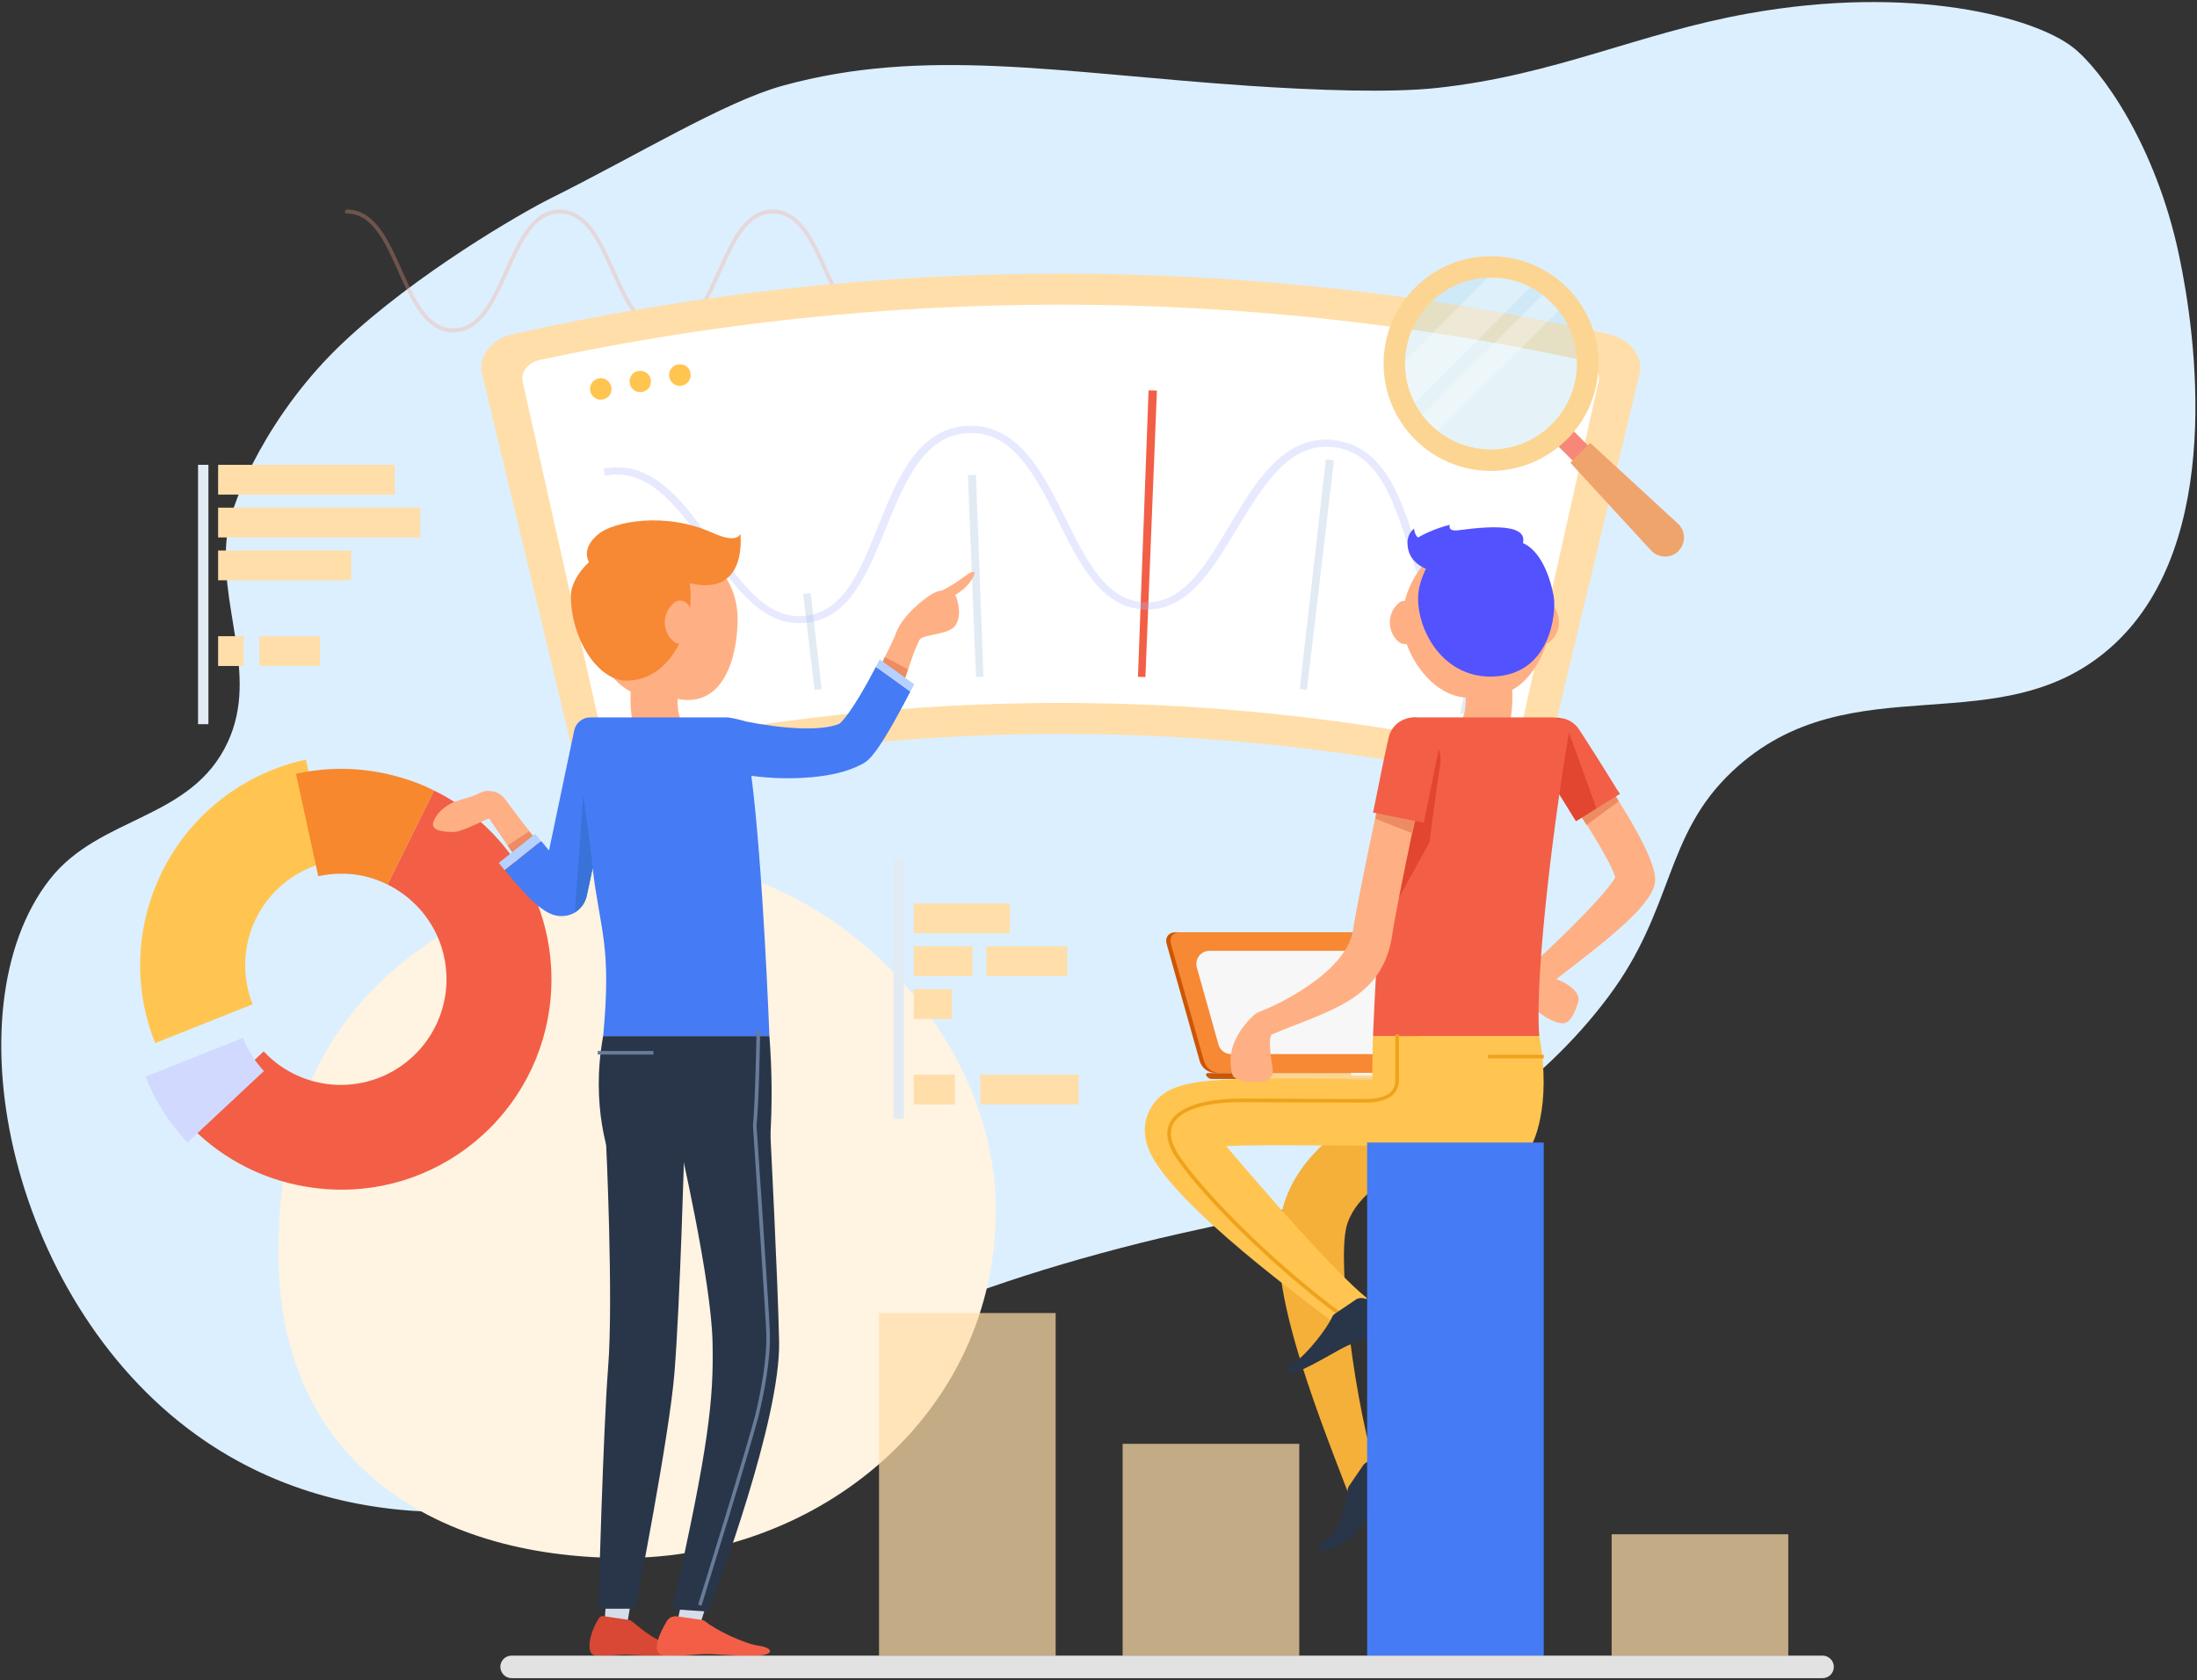 <?xml version="1.0" encoding="utf-8"?>
<!-- Generator: Adobe Illustrator 23.0.5, SVG Export Plug-In . SVG Version: 6.00 Build 0)  -->
<svg version="1.1" id="Слой_1" xmlns="http://www.w3.org/2000/svg" xmlns:xlink="http://www.w3.org/1999/xlink" x="0px" y="0px"
	 viewBox="0 0 974 745" style="enable-background:new 0 0 974 745;" xml:space="preserve">
<rect x="0" y="0" width="974" height="745" fill="#333333" stroke="none"/>
<style type="text/css">
	.st0{fill:#DCEFFE;}
	.st1{fill:#FFF3E1;}
	.st2{opacity:0.3;fill:#FCA286;enable-background:new    ;}
	.st3{fill:#FFC550;}
	.st4{fill:#F25F46;}
	.st5{fill:#F7882D;}
	.st6{fill:#D1D9FE;}
	.st7{fill:#FFDEA9;}
	.st8{fill:#FFFFFF;}
	.st9{fill:#E2EBF4;}
	.st10{fill:#E7EAFE;}
	.st11{fill:#DD7A7D;}
	.st12{fill:#D2DCF7;}
	.st13{fill:#D6DDEA;}
	.st14{fill:#D84835;}
	.st15{fill:#FFAF84;}
	.st16{fill:#293549;}
	.st17{fill:#ED8C62;}
	.st18{fill:#457BF4;}
	.st19{fill:#B6D0FF;}
	.st20{fill:#3972D8;}
	.st21{fill:#F78834;}
	.st22{fill:#687C99;}
	.st23{fill:#CC5605;}
	.st24{fill:#F7F7F7;}
	.st25{fill:#FCD592;}
	.st26{fill:#F4B038;}
	.st27{fill:#E24530;}
	.st28{fill:#5252FF;}
	.st29{fill:#EFA21B;}
	.st30{opacity:0.7;fill:#FFDEA9;enable-background:new    ;}
	.st31{fill:#E2E2E2;}
	.st32{fill:#F78879;}
	.st33{fill:#EFA46C;}
	.st34{opacity:0.4;fill:#BFE2EF;enable-background:new    ;}
	.st35{opacity:0.3;fill:#FFFFFF;enable-background:new    ;}
</style>
<title>Artboard 1</title>
<g>
	<g>
		<path class="st0" d="M404,585c-43.4,21.9-66.1,51-115,69c-37.8,13.9-124.6,34.8-198-15C4.8,580.5-23.3,448,22,390
			c22.1-28.4,62.9-26.2,79-61c14.1-30.5-5.2-61.6,0-94c2.3-14.1,18.3-52.1,51-83c32.3-30.5,78.6-57.3,92-64
			c38.4-19.1,77.2-42.9,103-50c63-17.4,122.8-5.7,206,0c31.1,2.1,63.4,3.2,84,1c52.6-5.7,89.3-24.3,138-33c72.9-13.1,127,1.7,144,15
			c12.8,10,36.7,43.4,47,92c7.7,36.2,19.9,126.7-28,172c-49.9,47.2-117.2,7.3-170,57c-30.4,28.6-25.6,60.8-55,100
			c-14.5,19.4-34.1,38.7-61,57c-47,32.1-90.9,39.4-129,48C476.4,557.5,427.2,573.3,404,585z"/>
		<path class="st1" d="M123.4,555.6c0,90.6,66.5,135.2,153.1,135.2s165-63.7,165-154.3s-97.1-174-180.3-150.1
			C169.5,412.9,123.4,465,123.4,555.6z"/>
		<path class="st2" d="M389.8,147.4c-12.4,0-18.5-13.7-24.4-26.9c-5.9-13.3-11.6-25.8-22.8-25.8s-16.8,12.5-22.8,25.8
			c-5.9,13.2-12,26.9-24.4,26.9s-18.5-13.7-24.4-26.9c-5.9-13.3-11.6-25.8-22.8-25.8s-16.8,12.5-22.8,25.8
			c-5.9,13.2-12,26.9-24.4,26.9s-18.5-13.7-24.4-26.9c-5.9-13.3-11.6-25.8-22.8-25.8c-0.5,0-0.9-0.4-0.9-0.9c0-0.5,0.4-0.9,0.9-0.9
			c12.4,0,18.5,13.7,24.4,26.9c5.9,13.3,11.6,25.8,22.8,25.8s16.8-12.5,22.8-25.8c5.9-13.2,12-26.9,24.4-26.9s18.5,13.7,24.4,26.9
			c5.9,13.3,11.6,25.8,22.8,25.8s16.8-12.5,22.8-25.8c5.9-13.2,12-26.9,24.4-26.9s18.5,13.7,24.4,26.9c5.9,13.3,11.6,25.8,22.8,25.8
			c0.5,0,0.9,0.4,0.9,0.9S390.3,147.4,389.8,147.4L389.8,147.4z"/>
		<g>
			<path class="st3" d="M68.8,462.5c-19.1-47.8,4.2-102.1,52.1-121.2c4.8-1.9,9.7-3.4,14.7-4.5l9.9,45.4
				c-21.5,4.7-36.8,23.7-36.8,45.8c0,5.9,1.1,11.8,3.3,17.3L68.8,462.5z"/>
			<path class="st4" d="M217.2,500.2c-17.5,17.5-41.2,27.4-66,27.3c-4.2,0-8.5-0.3-12.7-0.9c-20.2-2.7-39-12-53.4-26.5
				c-0.7-0.7-1.4-1.5-2.1-2.2l33.9-31.7c17.7,18.9,47.3,19.9,66.2,2.2c18.9-17.7,19.9-47.3,2.2-66.2c-3.9-4.1-8.4-7.5-13.5-10
				l20.6-41.7c9.2,4.5,17.5,10.5,24.7,17.7C253.6,404.7,253.6,463.7,217.2,500.2z"/>
			<path class="st5" d="M192.4,350.5l-20.6,41.7c-6.4-3.2-13.5-4.9-20.7-4.8c-3.4,0-6.7,0.4-10,1.1l-9.9-45.4c2.4-0.5,4.8-1,7.3-1.3
				c4.2-0.6,8.5-0.9,12.7-0.9c8.9,0,17.7,1.3,26.3,3.8C182.7,346.2,187.7,348.1,192.4,350.5z"/>
			<path class="st6" d="M83.1,506.6c-8-8.5-14.3-18.4-18.6-29.2l43.2-17.2c2.1,5.4,5.3,10.4,9.3,14.7L83.1,506.6z"/>
		</g>
		<g>
			<path class="st7" d="M668.7,347.3c-130.7-29.2-266.2-29.2-396.9,0c-7.5,1.7-15.1-2.8-17-10.3c-13.7-57.1-27.4-114.3-41.1-171.4
				c-1.8-7.5,4.2-15.3,13.6-17.4c160-35.8,326-35.8,486,0c9.3,2.1,15.4,10,13.6,17.4c-13.7,57.1-27.4,114.3-41.1,171.4
				C683.8,344.5,676.2,349.1,668.7,347.3"/>
			<path class="st8" d="M266.9,326.4c-11.7-52.4-23.5-104.8-35.2-157.2c-0.9-4.2,2.4-8.5,7.6-9.6c152.2-32.7,309.6-32.7,461.8,0
				c5.1,1.1,8.5,5.4,7.6,9.6C697,221.6,685.3,274,673.5,326.4c-1,4.2-5.2,6.8-9.5,5.9c-127.8-27.5-259.9-27.5-387.7,0
				C272.2,333.2,268,330.6,266.9,326.4"/>
			<path class="st4" d="M512.9,173.2c-1.7,42.3-3.4,84.7-5.1,127c-1.1,0-2.2-0.1-3.3-0.1c1.6-42.4,3.1-84.7,4.7-127
				C510.4,173.1,511.7,173.1,512.9,173.2"/>
			<path class="st9" d="M282.6,261.7c3.5,18.2,7,36.5,10.6,54.7c-1.1,0.2-2.1,0.4-3.2,0.6c-3.6-18.2-7.2-36.4-10.7-54.6
				C280.3,262.2,281.4,261.9,282.6,261.7z"/>
			<path class="st9" d="M359.4,263c1.6,14.2,3.2,28.4,4.9,42.5c-1.1,0.1-2.2,0.2-3.2,0.4c-1.7-14.2-3.3-28.3-5-42.5
				C357.2,263.2,358.3,263.1,359.4,263"/>
			<path class="st9" d="M432.7,210.5c1.1,29.9,2.2,59.7,3.3,89.6c-1.1,0-2.2,0.1-3.3,0.1c-1.2-29.8-2.4-59.7-3.6-89.5
				C430.3,210.6,431.5,210.6,432.7,210.5z"/>
			<path class="st9" d="M591.4,204.1c-4,33.9-8,67.9-12,101.8c-1.1-0.1-2.2-0.3-3.2-0.4l11.6-101.8
				C589,203.8,590.2,203.9,591.4,204.1z"/>
			<path class="st9" d="M663.9,249.2L650.6,317c-1.1-0.2-2.1-0.4-3.2-0.6c4.4-22.6,8.7-45.3,13.1-67.9
				C661.6,248.7,662.8,248.9,663.9,249.2"/>
			<path class="st10" d="M657,284.5c-0.1,0.3-0.1,0.6-0.2,0.9C656.9,285.2,656.9,284.9,657,284.5L657,284.5 M273.6,207.2
				c-2,0-4,0.2-6,0.6c0.2,1,0.4,2.1,0.6,3.1c1.7-0.3,3.4-0.5,5.2-0.5c16.1,0,27.7,15.3,39.2,31.4c12.1,16.9,23.9,34.5,41.7,34.5
				c1.1,0,2.2-0.1,3.2-0.2c-0.1-1-0.2-2.1-0.4-3.1c-0.9,0.1-1.9,0.2-2.8,0.2c-15.9,0-26.7-16.1-38.8-33.1
				C304.1,223.9,291.6,207.2,273.6,207.2 M587.9,194.9c-19.3,0-31,18.3-41.6,36.1c-11,18.3-20.6,35.6-37.2,36.1
				c0,1.1-0.1,2.1-0.1,3.2c18.7-0.3,29.4-19.3,40.5-37.7c10.7-17.7,21.4-34.5,38.6-34.5c1.1,0,2.1,0.1,3.2,0.2
				c19,2.3,26.1,22.1,32.7,43c6.4,19.8,12.2,40.1,29.2,45.6c0.2-1,0.4-2.1,0.6-3.1c-14.8-5.1-20.1-23.6-26.4-43.2
				c-6.6-21-14.3-42.8-35.8-45.4C590.3,194.9,589.1,194.9,587.9,194.9 M430.4,188.8c-0.4,0-0.8,0-1.2,0
				c-21.6,0.9-30.9,22.1-39.1,42.5c-7.7,19.1-14.4,37.2-29.6,41.1c0.1,1.1,0.2,2.1,0.4,3.2c17.3-4.1,24.7-23.9,32.6-43.2
				c8.2-20.3,16.8-39.6,35.9-40.4c0.4,0,0.7,0,1.1,0c18.4,0,28.2,18.2,37.8,37.4c9.6,19.1,18.8,38.9,37.4,40.7
				c0-1.1,0.1-2.1,0.1-3.2c-16.5-1.8-24.8-19.8-34.3-38.8C461.9,208.8,451.2,188.8,430.4,188.8"/>
			<path class="st11" d="M505.7,267c0,1.1-0.1,2.1-0.1,3.2c0.6,0.1,1.1,0.1,1.7,0.1c0.4,0,0.8,0,1.2,0c0.2,0,0.3,0,0.5,0
				c0-1.1,0.1-2.1,0.1-3.2c-0.2,0-0.4,0-0.6,0c-0.3,0-0.7,0-1,0C506.9,267.1,506.3,267,505.7,267"/>
			<path class="st12" d="M360.5,272.4c-1.1,0.3-2.2,0.5-3.2,0.6c0,0-0.1,0-0.1,0c0.1,1,0.2,2.1,0.4,3.1l0.1,0
				c1.1-0.1,2.2-0.3,3.2-0.6C360.8,274.5,360.6,273.4,360.5,272.4"/>
			<path class="st12" d="M653.7,283.7c-0.2,1-0.4,2.1-0.6,3.1c1.1,0.3,2.2,0.6,3.3,0.8c0.1-0.7,0.3-1.4,0.4-2.2
				c0.1-0.3,0.1-0.6,0.2-0.9C655.9,284.3,654.8,284,653.7,283.7"/>
			<path class="st3" d="M271,171.4c0.6,2.6-1,5.1-3.6,5.7c-2.6,0.6-5.1-1-5.7-3.6c-0.6-2.6,1-5.1,3.6-5.7c0.1,0,0.1,0,0.2,0
				C267.9,167.2,270.4,168.9,271,171.4z"/>
			<path class="st3" d="M288.5,168.2c0.5,2.6-1.1,5.1-3.7,5.6c-2.6,0.5-5.1-1.1-5.6-3.7c-0.5-2.6,1.1-5.1,3.7-5.6c0.1,0,0.1,0,0.2,0
				C285.6,164.1,288,165.7,288.5,168.2z"/>
			<path class="st3" d="M306.1,165.4c0.5,2.6-1.2,5.1-3.8,5.6c-2.6,0.5-5.1-1.2-5.6-3.8c-0.5-2.6,1.2-5.1,3.8-5.6c0.1,0,0.1,0,0.2,0
				C303.3,161.2,305.7,162.8,306.1,165.4z"/>
		</g>
		<g>
			<g>
				<g>
					<polygon class="st13" points="267.8,722.7 269.6,696.2 281.8,697.6 277.3,724.6 					"/>
					<path class="st14" d="M278.3,718.2c0.8,0.1,1.5,0.4,2.1,0.9c4.2,3.5,9.3,7.4,13.1,8.8c6.3,2.4,10,6.2,0.2,6.2
						s-12.8-0.3-15.8-0.4c-4.4-0.1-2.4,0.4-13.4,0.4c-5.4,0-2.9-10.1,0.1-15c0.9-1.5,1.2-2.7,3-2.5L278.3,718.2z"/>
				</g>
				<g>
					<polygon class="st13" points="299.5,722.7 305.1,696.9 317.4,698.2 309,724.6 					"/>
					<path class="st4" d="M310.8,718.2c0.8,0.1,1.5,0.4,2.1,0.9c4.2,3.5,16.9,9.7,23.4,10.6c7,1,7.3,4.5-2.5,4.5s-17-0.9-21.4-0.8
						s-6.1,0.8-16.8,0.8c-8.3,0-2.9-10.5,0.1-15.5c1-1.5,2.7-2.3,4.5-2L310.8,718.2z"/>
				</g>
				<path class="st15" d="M427.5,255.7c-3,2.2-6.2,4.3-9.5,6c-2.1,0.3-4.1,1.1-5.8,2.3c-2.2,1.5-12.8,8.9-15.6,18.4
					c-1.4,3-2.8,5.9-4.3,8.9c-0.3,0.6-0.6,1.3-0.9,1.9c-0.3,0.6-0.6,1.2-0.9,1.7c-1.5,2.8-2.9,5.5-4.4,8.1
					c-5.5,9.9-10.6,17.5-12.9,19c-8.5,4.3-34.3,1.4-49.8-2c-4.7-1-9.4,2-10.4,6.8c-1,4.7,2,9.3,6.6,10.4c4.7,1,22,4.6,38.3,4.6
					c8.7,0,17.2-1,23.2-4.1c6.3-3.2,12.3-16.1,16.8-27.9c1-2.6,1.9-5.2,2.8-7.5c0.6-1.8,1.2-3.5,1.8-5c0-0.1,0.1-0.3,0.1-0.4
					c0.9-2.8,1.7-5,2.2-6.5c1.1-3.1,1.8-4.3,2.8-6.6c1-2.3,10.5-2.3,14.4-5c4.1-2.7,3.6-9.6,1.9-14.1c-0.1-0.3-0.3-0.6-0.5-0.8
					c0.7-0.5,1.5-1,2.2-1.5C431.2,258.6,435.8,249.3,427.5,255.7z"/>
				<path class="st15" d="M327,274.4c0-18.2-13.5-32.7-31.7-32.7c-18.2,0-32.9,14.7-32.9,32.9c0,12.6,6.7,26.6,17.2,32.1
					c-0.4,8.1,0.4,17,5.5,24.9c5.3,8.5,6.4,10.2,6.5,10.3c2.9,4.9,9.3,6.5,14.2,3.6s6.5-9.3,3.6-14.2c0,0-0.8-1.4-6.7-10.8
					c-1.5-2.3-2.4-4.8-2.3-10.6C321.1,314,327,290.8,327,274.4z"/>
				<path class="st16" d="M270.6,513.6c0,0-9-22.7-3.2-54.2h73.7c1.2,15.4,1.3,30.8,0.3,46.2L270.6,513.6z"/>
				<path class="st16" d="M283.6,487.2h-0.3c-8,0-17.5,0-14.7,17.6c0.1,0.7,3.4,71.7,1,101.5c-2.2,28.1-4.3,106.1-4.3,107h16.4
					c0.1-0.8,15.1-76.7,17.3-104.6c2.5-30.7,4.4-100.5,4.5-103.4C303.6,497.2,291.7,487.3,283.6,487.2z"/>
				<path class="st16" d="M341.5,502.3c-0.6-8.1-8.6-12.5-16.6-11.9c-8.1,0.6-24.4,7-23.9,15.1c0,0.6,14.4,62.1,14.9,89.9
					c0.5,24.6-1.4,45.1-17.9,118.1l16.1,1.1c3.6-9.6,32-85.2,31.3-119.8C344.8,566.3,341.6,504.8,341.5,502.3z"/>
				<path class="st15" d="M273,328.7c0,0-12,57.2-14.2,67.8c-0.7,3.9-3.8,7-7.7,7.8c-0.8,0.2-1.7,0.3-2.6,0.3
					c-3.5,0-7-5.3-17.5-20.9c-0.3-0.5-0.7-1-1-1.5c-1.2-1.8-2.5-3.7-3.9-5.8c-0.3-0.5-0.7-1.1-1.1-1.6c-2.4-3.5-5.2-7.5-8.2-11.9
					c-3,1.1-12.1,6-15.6,6c-4.8,0-10.8-0.5-8.9-4.9c2-4.7,6.7-7.9,11.3-9.2c2.4-0.7,6.9-1.9,8.7-3c0.1,0,0.3-0.1,0.4-0.2
					c0.3-0.1,0.5-0.3,0.8-0.3c0.3-0.1,0.5-0.2,0.8-0.3c0.3-0.1,0.6-0.1,0.8-0.2c0.3,0,0.6-0.1,0.9-0.1c0.3,0,0.5,0,0.8,0
					c0.3,0,0.6,0,0.9,0.1c0.3,0,0.5,0.1,0.8,0.1c0.3,0.1,0.6,0.1,0.9,0.2c0.3,0.1,0.5,0.2,0.8,0.3c0.3,0.1,0.5,0.2,0.8,0.4
					c0.2,0.1,0.5,0.3,0.7,0.4c0.2,0.2,0.5,0.3,0.7,0.5c0.2,0.2,0.4,0.4,0.6,0.6c0.2,0.2,0.4,0.4,0.6,0.7c0.1,0.1,0.2,0.2,0.3,0.3
					c3.4,4.7,7.1,9.6,10.8,14.2c0.4,0.5,0.8,1,1.2,1.5c1.5,1.9,3,3.7,4.4,5.4c0.4,0.5,0.8,0.9,1.2,1.4c1,1.2,2,2.4,3,3.4
					c0.6-2.7,1.2-5.7,1.8-8.8c0.1-0.4,0.2-0.9,0.3-1.3c4.2-20,9.5-45.2,9.5-45.2L273,328.7z"/>
				<path class="st17" d="M241.3,377l-10.3,6.8c-0.3-0.5-0.7-1-1-1.5c-1.2-1.8-2.5-3.7-3.9-5.8c-0.3-0.5-0.7-1.1-1.1-1.6l9.5-6.3
					c0.4,0.5,0.8,1,1.2,1.5c1.5,1.9,3,3.7,4.4,5.4C240.5,376.1,240.9,376.5,241.3,377z"/>
				<path class="st18" d="M388.3,295.7c-10.6,20.3-15.3,24.5-16,25.1c-7.9,3.7-26.6,2.2-41.6-0.9c-2.6-0.8-5.3-1.4-8-1.8h-61
					c-3.4,0-6.3,2.3-7.1,5.6h0c0,0-6.8,32.6-11.2,53.4c-1-1.2-2.2-2.6-3.5-4.2l-16.1,12.9c12.3,15,18.6,20.3,24.9,20.4h0.1
					c1,0,2-0.1,2.9-0.3c1.1-0.3,2.2-0.7,3.2-1.3c2.8-1.7,4.7-4.5,5.3-7.7c0.5-2.2,1.4-6.6,2.5-12.1c3.4,28.4,8.5,34.2,4.7,74.6h73.7
					c0,0-2.8-75.1-8-115.4c8.9,1.2,18,1.4,27,0.6c8.9-0.9,15.4-2.4,21.7-5.6c3-1.5,6.7-3.3,21.8-32.4L388.3,295.7z"/>
				<path class="st19" d="M239.8,372.9l-16.1,12.9c-0.8-1-1.7-2.1-2.6-3.2l16.1-12.8C238.2,370.9,239.1,371.9,239.8,372.9z"/>
				<path class="st17" d="M402.5,296.8c0,0.1-0.1,0.3-0.1,0.4c-0.5,1.6-1.1,3.2-1.8,5l-10.1-7.3c0.3-0.6,0.6-1.1,0.9-1.7
					c0.3-0.6,0.6-1.3,0.9-1.9L402.5,296.8z"/>
				<path class="st19" d="M405.3,303.4c-0.6,1.1-1.1,2.2-1.7,3.3l-15.3-11c0.5-1,1.1-2.2,1.7-3.3L405.3,303.4z"/>
				<path class="st20" d="M262.8,384.8c-1.2,5.4-2.1,9.7-2.6,12c-0.6,3.2-2.6,6-5.3,7.7l3.7-51.7C260,362.6,261.5,373.6,262.8,384.8
					z"/>
				<path class="st21" d="M328.2,236.5c0,0-0.6,5-12.2-0.2c-21.8-9.8-43.9-4.6-50,0c-6,4.5-6.8,9.2-4.9,13c-4.8,4.3-8,10.3-8,14.7
					c-0.1,18.7,11.7,37.8,24.6,37.8c20.5,0,29.5-25,28.4-39.3c-0.1-1.3-0.2-2.6-0.3-3.9c0.7,0.1,1.3,0.2,2,0.4
					C331.7,263.4,328.2,236.5,328.2,236.5z"/>
				<path class="st15" d="M294.7,275.9c0,3.3,1.5,6.5,4,8.6c1.9,1.5,4.7,1.2,6.3-0.7c0.6-0.8,1-1.8,1-2.8v-10.2c0-2.5-2-4.5-4.4-4.5
					c-1,0-2,0.3-2.8,1C296.2,269.5,294.7,272.6,294.7,275.9z"/>
				<g>
					<path class="st22" d="M311,712l-1.5-0.5c0.3-0.8,23-73.9,25.7-85.6c1.9-8.1,5-23.5,4.5-35.3c-0.4-10-5.9-90.7-5.9-91.5
						c1-9.7,1.6-41.4,1.6-41.7l1.6,0c0,0.3-0.5,32-1.6,41.7c0.1,0.7,5.5,81.4,5.9,91.4c0.5,12.1-2.7,27.6-4.6,35.7
						C334,638.1,311.2,711.2,311,712z"/>
					<rect x="265" y="466" class="st22" width="24.7" height="1.6"/>
				</g>
			</g>
		</g>
		<g>
			<g>
				<g>
					<g>
						<path class="st23" d="M538.5,475.7h87.8c2.8,0,4.5-2.3,3.7-5.1l-14.7-52.1c-0.9-2.9-3.5-5-6.6-5.1h-87.8
							c-2.8,0-4.5,2.3-3.7,5.1l14.7,52.1C532.8,473.5,535.4,475.6,538.5,475.7z"/>
						<path class="st21" d="M540.4,475.7h87.8c2.8,0,4.5-2.3,3.7-5.1l-14.7-52.1c-0.9-2.9-3.5-5-6.6-5.1h-87.8
							c-2.8,0-4.5,2.3-3.7,5.1l14.7,52.1C534.7,473.5,537.4,475.6,540.4,475.7z"/>
					</g>
					<path class="st24" d="M540.2,463.2l-9.6-34.2c-0.9-3.1,0.9-6.3,4-7.2c0.5-0.1,1-0.2,1.6-0.2h69.2c2.6,0,4.9,1.7,5.6,4.2
						l9.6,34.2c0.9,3.1-0.9,6.3-4,7.2c-0.5,0.1-1,0.2-1.6,0.2h-69.2C543.2,467.4,540.9,465.7,540.2,463.2z"/>
				</g>
				<g>
					<path class="st23" d="M534.7,476.7c0.4,1,1.4,1.7,2.5,1.7H630c1.1,0,2.1-0.7,2.5-1.7c0.1-0.4,0-0.8-0.4-0.9c-0.1,0-0.2,0-0.3,0
						h-96.4c-0.4,0-0.7,0.3-0.7,0.7C534.7,476.5,534.7,476.6,534.7,476.7z"/>
					<path class="st25" d="M558.8,476.7c0.4,1,1.4,1.7,2.5,1.7H654c1.1,0,2.1-0.7,2.5-1.7c0.1-0.4,0-0.8-0.4-0.9c-0.1,0-0.2,0-0.3,0
						h-96.4c-0.4,0-0.7,0.3-0.7,0.7C558.8,476.5,558.8,476.6,558.8,476.7z"/>
					<path class="st1" d="M598.9,475.7v0.4c0,0.5,0.4,0.9,0.9,0.9h15.8c0.5,0,0.9-0.4,0.9-0.9v-0.4H598.9z"/>
				</g>
			</g>
			<g>
				<path class="st26" d="M681,487c-1.2-8-8.7-13.6-16.7-12.4c0,0,0,0,0,0c-8.6,1.3-84.8,13.8-96.2,63.3
					c-7,30.2,13.6,82.5,29.7,124.4l14-4.1c-11.7-35.7-18.7-97.3-15-113.7c5.9-25.5,55.1-38.3,71.8-40.8
					C676.7,502.5,682.2,495.1,681,487z"/>
				<path class="st15" d="M687.1,267.3c-0.2-0.1-0.3-0.2-0.5-0.3c-3.4-14.5-16.4-29.1-32-29.1c-15.3,0-28.2,14.3-31.8,28.5
					c-1,0-2,0.3-2.7,1c-4.7,4-5.3,11.1-1.3,15.9c0.4,0.5,0.9,0.9,1.3,1.3c1,0.8,2.3,1.2,3.5,0.9c3,8.8,12.3,22.8,26.2,23.8
					c0.1,5.5-0.9,8.8-2.4,11.2c-5.9,9.4-6.7,10.8-6.7,10.8c-2.8,5-1.1,11.3,3.8,14.1c4.8,2.8,11,1.2,13.9-3.5
					c0.1-0.2,1.2-1.9,6.5-10.3c5-8,5.9-17.6,5.5-25.7c7.3-3.9,12.6-12.7,15.3-20.6c0.5-0.2,1-0.4,1.5-0.8c4.7-4,5.3-11.1,1.3-15.9
					C688,268.2,687.5,267.7,687.1,267.3L687.1,267.3z"/>
				<path class="st3" d="M679.2,507.4c0,0,9-16.5,3.2-48h-73.7c0,0-1,24,0.6,48H679.2z"/>
				<path class="st3" d="M624,478.6c-13.2,0-25.1-0.1-35.6-0.2c-54.4-0.4-70.8-0.5-78.5,13.4c-2.7,4.9-4.4,12.9,2.3,23.5
					c17.2,26.8,76.5,68.8,82.9,74l10.9-13.7c-14.2-11.5-45-46.9-62.4-67.4c10.8-0.6,27.4-0.4,44.5-0.3c10.6,0.1,22.5,0.2,35.8,0.2
					c8.1,0,14.7-6.6,14.7-14.7S632.1,478.6,624,478.6L624,478.6z"/>
				<path class="st15" d="M733.8,390c0-6.8-7.1-20.4-16.1-34.7c-7.3-11.5-15.7-23.4-22.1-32.2c-2.8-3.9-8.3-4.8-12.2-1.9
					c-3.9,2.8-4.8,8.3-1.9,12.2c7.7,10.5,15.7,22.2,22,32.4c6.7,10.5,11.6,19.4,12.6,23.2c-3.3,6.4-22.7,26-39.6,41.2
					c-0.2,0.2-0.5,0.5-0.7,0.8c-0.1,0.1-0.3,0.3-0.4,0.4c-0.3,0.3-0.5,0.7-0.7,1.1c-0.1,0.1-0.2,0.2-0.2,0.4
					c-0.2,0.4-0.3,0.8-0.5,1.2c0,0.1-0.1,0.2-0.1,0.3c-0.1,0.4-0.2,0.8-0.2,1.3c0,0.1-0.1,0.3-0.1,0.4c0,0.4,0,0.8,0,1.2
					c0,0.2,0,0.3,0,0.5c0.1,0.4,0.1,0.7,0.2,1.1c0,0.2,0.1,0.4,0.1,0.6c0.1,0.3,0.3,0.7,0.4,1c0.1,0.2,0.2,0.4,0.3,0.6
					c0.2,0.3,0.4,0.6,0.6,0.9c0.1,0.1,0.2,0.3,0.3,0.5c0,0,0.1,0.1,0.1,0.1s0,0,0,0.1s0,0,0,0c1.5,1.7,7.3,8.1,14.4,10.5
					c0.9,0.3,1.9,0.5,2.9,0.5c3.6,0,5.4-5.5,6.7-9.1c1.6-4.6-4.8-8.7-9.3-10.3c-0.1,0-0.2-0.1-0.3-0.2
					C715.3,414.7,733.8,400.1,733.8,390z"/>
				<path class="st17" d="M717.7,355.3l-9.7,7.1l-4.6,3.4c-6.4-10.2-14.4-21.9-22-32.4c-2.9-3.9-2-9.4,1.9-12.2
					c3.9-2.9,9.4-2,12.2,1.9C702.1,331.9,710.4,343.8,717.7,355.3z"/>
				<path class="st4" d="M718.2,352l-10.5,6.5l-9,5.6l-1.5-2.4l-4.5-7.3c-3.2-5.2-6.1-9.8-8.3-13.1c-2.1-3.3-3.5-5.4-3.5-5.4
					c-3.5-5.3-2-12.4,3.3-15.8c1.3-0.9,2.8-1.5,4.4-1.7c0.9-0.2,1.7-0.2,2.6-0.1c3.6,0.2,6.9,2.1,8.9,5.2c0.2,0.3,5.5,8.4,12.1,19
					l4.5,7.3L718.2,352z"/>
				<path class="st27" d="M707.7,358.5l-9,5.6l-1.5-2.4l-4.5-7.3c-3.2-5.2-6.1-9.8-8.3-13.1c-2.1-3.3-3.5-5.4-3.5-5.4
					c-3.5-5.3-2-12.4,3.3-15.8c1.3-0.9,2.8-1.5,4.4-1.7c0.9-0.2,1.7-0.2,2.6-0.1c1.9,1.7,3.3,3.9,4.2,6.2c0.2,0.5,5,13.3,10.8,29.7
					L707.7,358.5z"/>
				<path class="st4" d="M695.3,326.6c-5.1,29.4-15.1,103.1-12.9,132.8h-73.7c0,0,0.8-19.8,2.3-44.7c1.9-33,5.1-74.8,9-90.6
					c0.1-0.2,0.1-0.4,0.2-0.6c0.8-3.2,3.7-5.4,7-5.4h61c4,0,7.3,3.2,7.3,7.2C695.4,325.8,695.4,326.2,695.3,326.6z"/>
				<path class="st28" d="M672.1,246.4c-7,9-48.1,14.6-48.1-5.7c-0.1-2.4,1-4.8,2.9-6.3c0,0,0.3,3.1,1.8,3.9
					c4.4-2.5,9.2-4.4,14.1-5.6c0,0-1.4,3.1,3.9,2.4C661.7,233.1,683.7,231.4,672.1,246.4z"/>
				<path class="st27" d="M638.5,339c0,0.1-0.4,2.8-1.1,7.3c-0.6,4.5-1.5,10.6-2.4,17.5l-1.3,9.7L611,414.7c1.9-33,5.1-74.8,9-90.6
					c0.9-0.7,1.9-1.2,2.9-1.5c2-0.6,4.1-0.6,6,0c4.2,1.3,7.6,5,9,9.4C638.6,334.3,638.8,336.6,638.5,339z"/>
				<path class="st28" d="M643.5,240.2c-7.5,2-14,15.2-14.7,22.9c-1.3,14.4,9.6,36.9,32,36.9c26.7,0,29.3-28.5,28-35.6
					s-5.7-23.1-17.2-24.6C664.7,239,651.5,238.1,643.5,240.2z"/>
				<path class="st15" d="M631.9,321.7C631.9,321.7,631.9,321.7,631.9,321.7c-0.9-0.5-1.8-0.8-2.7-1c-4-0.9-8.1,0.4-10.9,3.4
					c0,0-0.1,0.1-0.1,0.1c-0.3,0.7-0.6,1.4-0.8,2.2c-0.3,1.4-4,18.1-7.8,36.7c-4.1,19.2-8.4,40.4-9.7,49
					c-2.6,17.9-30.7,32.4-41.3,36.4c-0.2,0.1-0.3,0.2-0.5,0.2c-0.7,0.3-1.3,0.6-1.8,1.1c-0.2,0.1-0.3,0.2-0.5,0.4
					c0,0-0.1,0.1-0.1,0.1c0,0,0,0-0.1,0.1c-2.3,2.1-11.1,11-10,21.8c0.5,4.5,0.5,5.7,4.8,7c2.2,0.6,4.4,0.8,6.7,0.6
					c4.8,0,7.6-1.4,7.1-6.2c-0.1-1.2-2.4-12.7-0.4-14.9c25-10.6,49.1-15.2,53.4-44c1.1-7.8,5-26.9,8.8-45.1
					c4.2-20.2,8.4-39,8.4-39.4C635.3,327.1,634.3,323.9,631.9,321.7z"/>
				<path class="st17" d="M634.6,330.1c-0.1,0.4-4.2,19.2-8.4,39.4l-16.5-6.5c3.9-18.6,7.5-35.3,7.8-36.7c0.2-0.7,0.4-1.5,0.8-2.2
					c0-0.1,0.1-0.1,0.1-0.1c2.8-3,6.9-4.2,10.9-3.4c0.9,0.2,1.8,0.5,2.6,0.9c0,0,0,0,0.1,0C634.3,323.9,635.3,327.1,634.6,330.1z"/>
				<path class="st4" d="M608.7,360.3l22.5,4.5l0.6-2.8l1.7-8.4c1.2-5.9,2.3-11.3,3.1-15.2s1.4-6.3,1.4-6.3c0.5-2,0.4-4-0.3-6
					c-1.2-3.9-4.4-6.8-8.4-7.7c-2-0.4-4-0.4-6,0.3c-3.9,1.2-6.8,4.4-7.7,8.4c-0.1,0.4-2.2,9.8-4.6,22l-1.7,8.4L608.7,360.3z"/>
				<g>
					<rect x="659.7" y="467.7" class="st29" width="24.7" height="1.6"/>
					<path class="st29" d="M593.5,583.3c-26.4-19.4-57.8-49.7-71.4-68.9c-4.6-6.5-5.8-12.1-3.4-16.7c3.5-6.8,14.8-10.6,31.7-10.6
						c5.7,0,15.5,0,25.6,0.1c10.8,0.1,22.1,0.1,29.2,0.1c13.4,0,13.4-6.3,13.4-8.7v-20h1.6v20c0,6.8-5.1,10.3-15,10.3
						c-7.1,0-18.3-0.1-29.2-0.1c-10.1,0-19.9-0.1-25.6-0.1c-16,0-27.1,3.5-30.3,9.7c-2,4-0.9,9,3.3,15c13.5,19.1,44.7,49.2,71,68.5
						L593.5,583.3z"/>
				</g>
				<path class="st16" d="M592,582.4c-0.7,0.4-1.2,1-1.5,1.7c-2.2,5-10.9,16.1-16.3,19.8c-5.8,4-4.6,7.2,4.2,2.9s14.9-8.3,18.9-10.1
					s5.8-2,15.5-6.7c7.4-3.6-2.1-10.7-6.9-13.8c-1.5-0.9-3.5-0.9-4.9,0.1L592,582.4z"/>
				<path class="st16" d="M598.2,658.7c-0.5,0.6-0.7,1.4-0.8,2.2c-0.2,5.4-3,17.7-9.5,21.8c-5.9,3.8-4.1,6.7,5,2.9
					c8.1-3.4,12.5-12.3,15.5-15.4s4.6-4,11.8-12c5.5-6.1-5.9-9.2-11.5-10.3c-1.8-0.3-3.5,0.5-4.5,2L598.2,658.7z"/>
			</g>
			<g>
				<rect x="606.1" y="506.6" class="st18" width="78.3" height="227.6"/>
				<rect x="714.5" y="680.3" class="st30" width="78.3" height="53.9"/>
				<rect x="497.7" y="640.2" class="st30" width="78.3" height="94"/>
				<rect x="389.7" y="582.2" class="st30" width="78.3" height="152"/>
				<path class="st31" d="M226.8,744.1h581.2c2.7,0,5-2.2,5-5l0,0c0-2.7-2.2-5-5-5c0,0,0,0,0,0H226.8c-2.7,0-5,2.2-5,5c0,0,0,0,0,0
					l0,0C221.9,741.9,224.1,744.1,226.8,744.1z"/>
			</g>
		</g>
		<g>
			<g>
				<rect x="405.1" y="400.6" class="st7" width="42.6" height="13.2"/>
				<rect x="396.1" y="381.1" class="st9" width="4.6" height="115"/>
				<rect x="405.1" y="419.6" class="st7" width="26" height="13.2"/>
				<rect x="437.3" y="419.6" class="st7" width="35.8" height="13.2"/>
				<rect x="405.1" y="438.6" class="st7" width="16.9" height="13.2"/>
				<rect x="405.1" y="476.5" class="st7" width="18.2" height="13.2"/>
				<rect x="434.6" y="476.5" class="st7" width="43.6" height="13.2"/>
			</g>
			<g>
				<rect x="96.7" y="206.1" class="st7" width="78.3" height="13.2"/>
				<rect x="87.8" y="206.1" class="st9" width="4.6" height="115"/>
				<rect x="96.7" y="225.1" class="st7" width="89.6" height="13.2"/>
				<rect x="96.7" y="244.1" class="st7" width="59" height="13.2"/>
				<rect x="96.7" y="282.1" class="st7" width="11.3" height="13.2"/>
				<rect x="115" y="282.1" class="st7" width="26.9" height="13.2"/>
			</g>
			<g>
				
					<rect x="692.7" y="188.9" transform="matrix(0.707 -0.707 0.707 0.707 64.486 551.041)" class="st32" width="9.6" height="17.5"/>
				<path class="st33" d="M744.2,244.3L744.2,244.3c-3.3,3.3-8.7,3.3-12,0c-0.1-0.1-0.2-0.2-0.3-0.3l-35.7-38.8l8.8-8.8l38.8,35.7
					c3.5,3.2,3.7,8.5,0.5,12C744.4,244.2,744.3,244.2,744.2,244.3z"/>
				<path class="st34" d="M703.9,161.2c0,23.7-19.2,42.8-42.8,42.8c-9.8,0-19.3-3.4-26.9-9.5c-2.6-2.1-5-4.5-7-7.1
					c-1.3-1.6-2.4-3.3-3.4-5.1c-3.1-5.4-5-11.5-5.4-17.8c-0.1-1.1-0.1-2.2-0.1-3.4c0-23.7,19.2-42.9,42.9-42.9
					c1.1,0,2.3,0.1,3.4,0.1c6.2,0.5,12.3,2.3,17.7,5.4c1.8,1,3.5,2.2,5.1,3.4c2.6,2,5,4.4,7.1,7
					C700.5,141.9,703.9,151.4,703.9,161.2z"/>
				<path class="st35" d="M682.1,123.9l-58.4,58.4c-3.1-5.4-5-11.5-5.4-17.8l46.1-46.1C670.6,118.9,676.7,120.8,682.1,123.9z"/>
				<path class="st35" d="M694.4,134.3l-60.2,60.2c-2.6-2.1-5-4.5-7-7.1l60.1-60.1C689.9,129.3,692.3,131.7,694.4,134.3z"/>
				<path class="st25" d="M661,208.8c-26.3,0-47.6-21.3-47.6-47.6c0-26.3,21.3-47.6,47.6-47.6c12.6,0,24.7,5,33.7,13.9l0,0
					c18.6,18.6,18.6,48.7,0,67.3C685.7,203.7,673.6,208.8,661,208.8L661,208.8z M661,123.1c-21,0-38.1,17.1-38.1,38.1
					c0,21,17.1,38.1,38.1,38.1c21,0,38.1-17.1,38.1-38.1c0-10.1-4-19.8-11.2-26.9l0,0C680.8,127,671.1,123,661,123.1z"/>
			</g>
		</g>
	</g>
</g>
</svg>

